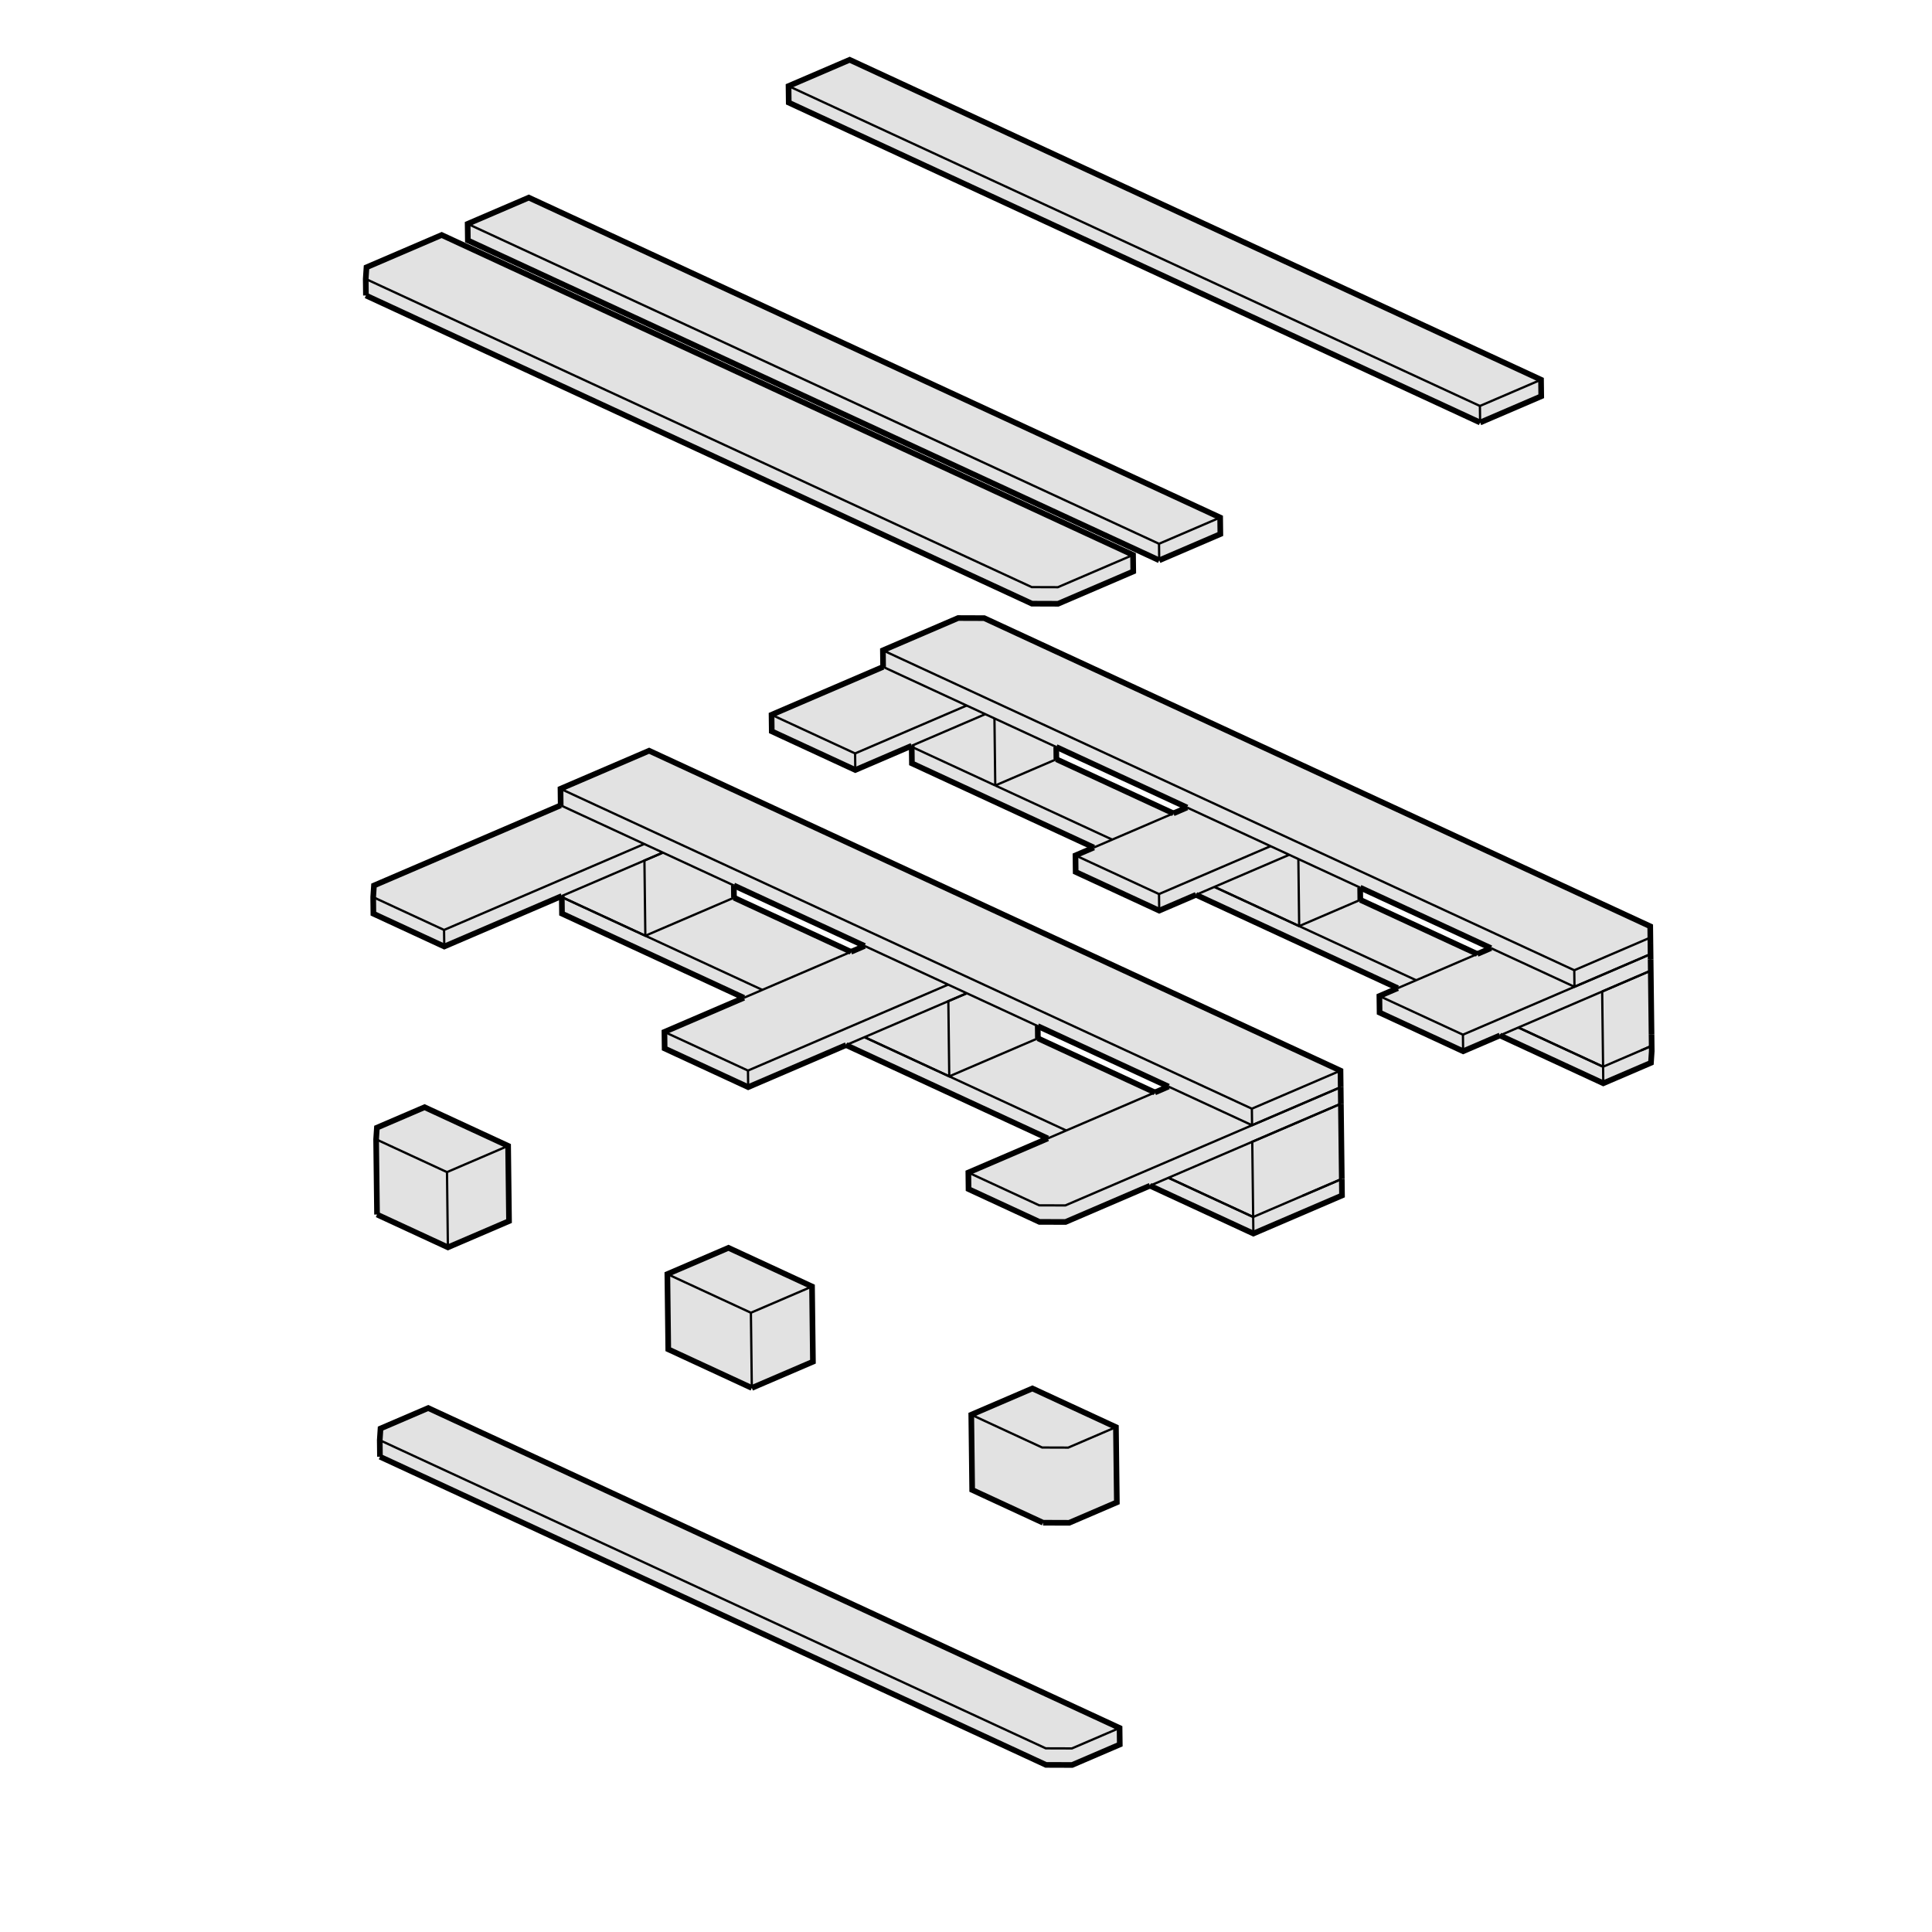 <?xml version="1.0" encoding="ascii"?>
<svg xmlns="http://www.w3.org/2000/svg" xmlns:inkscape="http://www.inkscape.org/namespaces/inkscape" height="1024" version="1.1" width="1024">
  <g id="RenderLayer_Contour" inkscape:groupmode="lineset" inkscape:label="RenderLayer_Contour">
    <g id="fills" inkscape:groupmode="layer" inkscape:label="fills">
      <path d=" M 552.837, 807.071 566.683, 807.119 591.951, 796.268 591.469, 756.405 547.191, 735.917 514.796, 749.829 515.277, 789.691 552.837, 807.071 z" fill="rgb(226, 226, 226)" fill-opacity="1.0" fill-rule="evenodd" stroke="none"/>
      <path d=" M 201.385, 772.086 554.388, 935.427 568.233, 935.475 593.502, 924.624 593.396, 915.854 226.957, 746.296 201.688, 757.147 201.279, 763.316 201.385, 772.086 z" fill="rgb(226, 226, 226)" fill-opacity="1.0" fill-rule="evenodd" stroke="none"/>
      <path d=" M 398.475, 735.644 430.870, 721.733 430.389, 681.870 386.111, 661.382 353.715, 675.294 354.197, 715.156 398.475, 735.644 z" fill="rgb(226, 226, 226)" fill-opacity="1.0" fill-rule="evenodd" stroke="none"/>
      <path d=" M 199.834, 643.729 237.394, 661.109 269.790, 647.197 269.308, 607.335 225.030, 586.847 199.762, 597.698 199.353, 603.867 199.834, 643.729 z" fill="rgb(226, 226, 226)" fill-opacity="1.0" fill-rule="evenodd" stroke="none"/>
      <path d=" M 193.950, 156.613 546.953, 319.954 560.798, 320.002 600.644, 302.891 600.538, 294.121 234.099, 124.563 194.253, 141.674 193.843, 147.843 193.950, 156.613 z" fill="rgb(226, 226, 226)" fill-opacity="1.0" fill-rule="evenodd" stroke="none"/>
      <path d=" M 710.592, 576.228 710.592, 576.228 710.592, 576.228 z" fill="rgb(226, 226, 226)" fill-opacity="1.0" fill-rule="evenodd" stroke="none"/>
      <path d=" M 614.412, 296.978 646.808, 283.067 646.702, 274.297 280.263, 104.739 247.867, 118.650 247.973, 127.420 614.412, 296.978 z" fill="rgb(226, 226, 226)" fill-opacity="1.0" fill-rule="evenodd" stroke="none"/>
      <path d=" M 784.489, 223.942 816.884, 210.031 816.778, 201.261 450.339, 31.702 417.944, 45.614 418.050, 54.384 784.489, 223.942 z" fill="rgb(226, 226, 226)" fill-opacity="1.0" fill-rule="evenodd" stroke="none"/>
      <path d=" M 570.025, 453.381 570.130, 462.151 614.409, 482.639 633.902, 474.268 740.824, 523.743 731.105, 527.916 731.211, 536.686 775.489, 557.174 794.983, 548.803 849.776, 574.157 875.045, 563.306 875.454, 557.137 875.348, 548.367 875.348, 548.367 874.866, 508.506 874.866, 508.505 874.760, 499.736 874.760, 499.735 874.654, 490.966 521.651, 327.625 507.806, 327.577 467.960, 344.688 468.066, 353.458 408.944, 378.846 409.050, 387.616 453.328, 408.104 483.225, 395.266 483.231, 395.829 483.231, 395.829 483.337, 404.599 579.743, 449.208 570.025, 453.381 z M 559.905, 402.406 559.905, 402.406 559.826, 395.917 629.146, 427.993 621.914, 431.099 559.905, 402.406 z  M 720.985, 476.941 720.985, 476.941 720.907, 470.452 790.227, 502.528 782.994, 505.634 720.985, 476.941 z" fill="rgb(226, 226, 226)" fill-opacity="1.0" fill-rule="evenodd" stroke="none"/>
      <path d=" M 352.165, 546.937 352.271, 555.707 396.549, 576.195 448.438, 553.912 555.359, 603.387 513.245, 621.472 513.351, 630.242 550.911, 647.622 564.756, 647.670 609.518, 628.447 664.312, 653.802 711.286, 633.630 711.180, 624.860 711.180, 624.860 711.180, 624.860 710.698, 584.998 710.698, 584.998 710.698, 584.998 710.592, 576.228 710.592, 576.228 710.486, 567.458 344.047, 397.900 297.074, 418.072 297.180, 426.841 198.211, 469.342 197.802, 475.511 197.908, 484.280 235.468, 501.660 297.760, 474.910 297.767, 475.473 297.767, 475.473 297.767, 475.473 297.873, 484.243 394.279, 528.852 352.165, 546.937 z M 389.018, 475.790 389.018, 475.790 388.940, 469.301 458.260, 501.377 451.027, 504.482 389.018, 475.790 z  M 550.099, 550.325 550.021, 543.836 619.341, 575.912 612.108, 579.018 550.099, 550.325 550.099, 550.325 z" fill="rgb(226, 226, 226)" fill-opacity="1.0" fill-rule="evenodd" stroke="none"/>
    </g>
    <g id="strokes" inkscape:groupmode="layer" inkscape:label="strokes">
      <path d=" M 394.279, 528.852 352.165, 546.937 352.271, 555.707 396.549, 576.195 448.438, 553.912 " fill="none" stroke="rgb(0, 0, 0)" stroke-linecap="butt" stroke-linejoin="mitter" stroke-opacity="1.0" stroke-width="3.0"/>
      <path d=" M 579.743, 449.208 570.025, 453.381 570.130, 462.151 614.409, 482.639 633.902, 474.268 " fill="none" stroke="rgb(0, 0, 0)" stroke-linecap="butt" stroke-linejoin="mitter" stroke-opacity="1.0" stroke-width="3.0"/>
      <path d=" M 468.066, 353.458 408.944, 378.846 409.050, 387.616 453.328, 408.104 483.225, 395.266 " fill="none" stroke="rgb(0, 0, 0)" stroke-linecap="butt" stroke-linejoin="mitter" stroke-opacity="1.0" stroke-width="3.0"/>
      <path d=" M 297.180, 426.841 205.294, 466.300 198.211, 469.342 197.802, 475.511 197.908, 484.280 235.468, 501.660 297.760, 474.910 " fill="none" stroke="rgb(0, 0, 0)" stroke-linecap="butt" stroke-linejoin="mitter" stroke-opacity="1.0" stroke-width="3.0"/>
      <path d=" M 555.359, 603.387 513.245, 621.472 513.351, 630.242 550.911, 647.622 564.756, 647.670 609.518, 628.447 " fill="none" stroke="rgb(0, 0, 0)" stroke-linecap="butt" stroke-linejoin="mitter" stroke-opacity="1.0" stroke-width="3.0"/>
      <path d=" M 710.698, 584.998 710.698, 584.998 710.592, 576.228 710.592, 576.228 " fill="none" stroke="rgb(0, 0, 0)" stroke-linecap="butt" stroke-linejoin="mitter" stroke-opacity="1.0" stroke-width="3.0"/>
      <path d=" M 740.824, 523.743 731.105, 527.916 731.211, 536.686 775.489, 557.174 794.983, 548.803 " fill="none" stroke="rgb(0, 0, 0)" stroke-linecap="butt" stroke-linejoin="mitter" stroke-opacity="1.0" stroke-width="3.0"/>
      <path d=" M 874.866, 508.506 874.866, 508.505 874.760, 499.736 874.760, 499.735 " fill="none" stroke="rgb(0, 0, 0)" stroke-linecap="butt" stroke-linejoin="mitter" stroke-opacity="1.0" stroke-width="3.0"/>
      <path d=" M 784.489, 223.942 816.884, 210.031 816.778, 201.261 726.023, 159.267 635.268, 117.273 544.513, 75.279 450.339, 31.702 417.944, 45.614 418.050, 54.384 508.805, 96.378 599.560, 138.372 690.315, 180.366 784.489, 223.942 " fill="none" stroke="rgb(0, 0, 0)" stroke-linecap="butt" stroke-linejoin="mitter" stroke-opacity="1.0" stroke-width="3.0"/>
      <path d=" M 614.412, 296.978 646.808, 283.067 646.702, 274.297 555.947, 232.303 465.192, 190.309 374.436, 148.315 280.263, 104.739 247.867, 118.650 247.973, 127.420 338.728, 169.414 429.483, 211.408 520.239, 253.402 614.412, 296.978 " fill="none" stroke="rgb(0, 0, 0)" stroke-linecap="butt" stroke-linejoin="mitter" stroke-opacity="1.0" stroke-width="3.0"/>
      <path d=" M 874.760, 499.735 874.654, 490.966 783.899, 448.972 693.144, 406.978 602.389, 364.983 521.651, 327.625 507.806, 327.577 467.960, 344.688 468.066, 353.458 " fill="none" stroke="rgb(0, 0, 0)" stroke-linecap="butt" stroke-linejoin="mitter" stroke-opacity="1.0" stroke-width="3.0"/>
      <path d=" M 710.592, 576.228 710.592, 576.228 710.592, 576.228 710.486, 567.458 619.731, 525.464 528.976, 483.470 438.221, 441.476 344.047, 397.900 297.074, 418.072 297.180, 426.841 " fill="none" stroke="rgb(0, 0, 0)" stroke-linecap="butt" stroke-linejoin="mitter" stroke-opacity="1.0" stroke-width="3.0"/>
      <path d=" M 193.950, 156.613 284.705, 198.607 375.460, 240.601 466.215, 282.595 546.953, 319.954 560.798, 320.002 600.644, 302.891 600.538, 294.121 509.783, 252.127 419.028, 210.133 328.273, 168.139 234.099, 124.563 194.253, 141.674 193.843, 147.843 193.950, 156.613 " fill="none" stroke="rgb(0, 0, 0)" stroke-linecap="butt" stroke-linejoin="mitter" stroke-opacity="1.0" stroke-width="3.0"/>
      <path d=" M 483.225, 395.266 483.231, 395.829 483.231, 395.829 " fill="none" stroke="rgb(0, 0, 0)" stroke-linecap="butt" stroke-linejoin="mitter" stroke-opacity="1.0" stroke-width="3.0"/>
      <path d=" M 559.905, 402.406 559.905, 402.406 559.826, 395.917 " fill="none" stroke="rgb(0, 0, 0)" stroke-linecap="butt" stroke-linejoin="mitter" stroke-opacity="1.0" stroke-width="3.0"/>
      <path d=" M 199.834, 643.729 237.394, 661.109 269.790, 647.197 269.308, 607.335 225.030, 586.847 199.762, 597.698 199.353, 603.867 199.834, 643.729 " fill="none" stroke="rgb(0, 0, 0)" stroke-linecap="butt" stroke-linejoin="mitter" stroke-opacity="1.0" stroke-width="3.0"/>
      <path d=" M 297.760, 474.910 297.767, 475.473 297.767, 475.473 " fill="none" stroke="rgb(0, 0, 0)" stroke-linecap="butt" stroke-linejoin="mitter" stroke-opacity="1.0" stroke-width="3.0"/>
      <path d=" M 389.018, 475.790 389.018, 475.790 388.940, 469.301 " fill="none" stroke="rgb(0, 0, 0)" stroke-linecap="butt" stroke-linejoin="mitter" stroke-opacity="1.0" stroke-width="3.0"/>
      <path d=" M 550.099, 550.325 550.099, 550.325 550.021, 543.836 " fill="none" stroke="rgb(0, 0, 0)" stroke-linecap="butt" stroke-linejoin="mitter" stroke-opacity="1.0" stroke-width="3.0"/>
      <path d=" M 398.475, 735.644 430.870, 721.733 430.389, 681.870 386.111, 661.382 353.715, 675.294 354.197, 715.156 398.475, 735.644 " fill="none" stroke="rgb(0, 0, 0)" stroke-linecap="butt" stroke-linejoin="mitter" stroke-opacity="1.0" stroke-width="3.0"/>
      <path d=" M 720.985, 476.941 720.985, 476.941 720.907, 470.452 " fill="none" stroke="rgb(0, 0, 0)" stroke-linecap="butt" stroke-linejoin="mitter" stroke-opacity="1.0" stroke-width="3.0"/>
      <path d=" M 483.231, 395.829 483.337, 404.599 574.093, 446.593 579.743, 449.208 " fill="none" stroke="rgb(0, 0, 0)" stroke-linecap="butt" stroke-linejoin="mitter" stroke-opacity="1.0" stroke-width="3.0"/>
      <path d=" M 794.983, 548.803 849.776, 574.157 875.045, 563.306 875.454, 557.137 875.348, 548.367 875.348, 548.367 " fill="none" stroke="rgb(0, 0, 0)" stroke-linecap="butt" stroke-linejoin="mitter" stroke-opacity="1.0" stroke-width="3.0"/>
      <path d=" M 609.518, 628.447 664.312, 653.802 711.286, 633.630 711.180, 624.860 711.180, 624.860 " fill="none" stroke="rgb(0, 0, 0)" stroke-linecap="butt" stroke-linejoin="mitter" stroke-opacity="1.0" stroke-width="3.0"/>
      <path d=" M 297.767, 475.473 297.767, 475.473 297.873, 484.243 388.628, 526.237 394.279, 528.852 " fill="none" stroke="rgb(0, 0, 0)" stroke-linecap="butt" stroke-linejoin="mitter" stroke-opacity="1.0" stroke-width="3.0"/>
      <path d=" M 201.385, 772.086 292.140, 814.080 382.895, 856.074 473.651, 898.068 554.388, 935.427 568.233, 935.475 593.502, 924.624 593.396, 915.854 502.641, 873.860 411.886, 831.866 321.130, 789.872 226.957, 746.296 201.688, 757.147 201.279, 763.316 201.385, 772.086 " fill="none" stroke="rgb(0, 0, 0)" stroke-linecap="butt" stroke-linejoin="mitter" stroke-opacity="1.0" stroke-width="3.0"/>
      <path d=" M 552.837, 807.071 566.683, 807.119 591.951, 796.268 591.469, 756.405 547.191, 735.917 514.796, 749.829 515.277, 789.691 552.837, 807.071 " fill="none" stroke="rgb(0, 0, 0)" stroke-linecap="butt" stroke-linejoin="mitter" stroke-opacity="1.0" stroke-width="3.0"/>
      <path d=" M 711.180, 624.860 711.180, 624.860 710.698, 584.998 710.698, 584.998 " fill="none" stroke="rgb(0, 0, 0)" stroke-linecap="butt" stroke-linejoin="mitter" stroke-opacity="1.0" stroke-width="3.0"/>
      <path d=" M 458.260, 501.377 451.027, 504.482 " fill="none" stroke="rgb(0, 0, 0)" stroke-linecap="butt" stroke-linejoin="mitter" stroke-opacity="1.0" stroke-width="3.0"/>
      <path d=" M 550.021, 543.836 619.341, 575.912 " fill="none" stroke="rgb(0, 0, 0)" stroke-linecap="butt" stroke-linejoin="mitter" stroke-opacity="1.0" stroke-width="3.0"/>
      <path d=" M 388.940, 469.301 458.260, 501.377 " fill="none" stroke="rgb(0, 0, 0)" stroke-linecap="butt" stroke-linejoin="mitter" stroke-opacity="1.0" stroke-width="3.0"/>
      <path d=" M 448.438, 553.912 539.193, 595.907 555.359, 603.387 " fill="none" stroke="rgb(0, 0, 0)" stroke-linecap="butt" stroke-linejoin="mitter" stroke-opacity="1.0" stroke-width="3.0"/>
      <path d=" M 619.341, 575.912 612.108, 579.018 " fill="none" stroke="rgb(0, 0, 0)" stroke-linecap="butt" stroke-linejoin="mitter" stroke-opacity="1.0" stroke-width="3.0"/>
      <path d=" M 629.146, 427.993 621.914, 431.099 " fill="none" stroke="rgb(0, 0, 0)" stroke-linecap="butt" stroke-linejoin="mitter" stroke-opacity="1.0" stroke-width="3.0"/>
      <path d=" M 451.027, 504.482 389.018, 475.790 " fill="none" stroke="rgb(0, 0, 0)" stroke-linecap="butt" stroke-linejoin="mitter" stroke-opacity="1.0" stroke-width="3.0"/>
      <path d=" M 612.108, 579.018 550.099, 550.325 " fill="none" stroke="rgb(0, 0, 0)" stroke-linecap="butt" stroke-linejoin="mitter" stroke-opacity="1.0" stroke-width="3.0"/>
      <path d=" M 720.907, 470.452 790.227, 502.528 " fill="none" stroke="rgb(0, 0, 0)" stroke-linecap="butt" stroke-linejoin="mitter" stroke-opacity="1.0" stroke-width="3.0"/>
      <path d=" M 559.826, 395.917 629.146, 427.993 " fill="none" stroke="rgb(0, 0, 0)" stroke-linecap="butt" stroke-linejoin="mitter" stroke-opacity="1.0" stroke-width="3.0"/>
      <path d=" M 790.227, 502.528 782.994, 505.634 " fill="none" stroke="rgb(0, 0, 0)" stroke-linecap="butt" stroke-linejoin="mitter" stroke-opacity="1.0" stroke-width="3.0"/>
      <path d=" M 633.902, 474.268 724.657, 516.262 740.824, 523.743 " fill="none" stroke="rgb(0, 0, 0)" stroke-linecap="butt" stroke-linejoin="mitter" stroke-opacity="1.0" stroke-width="3.0"/>
      <path d=" M 875.348, 548.367 874.866, 508.506 " fill="none" stroke="rgb(0, 0, 0)" stroke-linecap="butt" stroke-linejoin="mitter" stroke-opacity="1.0" stroke-width="3.0"/>
      <path d=" M 621.914, 431.099 559.905, 402.406 " fill="none" stroke="rgb(0, 0, 0)" stroke-linecap="butt" stroke-linejoin="mitter" stroke-opacity="1.0" stroke-width="3.0"/>
      <path d=" M 782.994, 505.634 720.985, 476.941 " fill="none" stroke="rgb(0, 0, 0)" stroke-linecap="butt" stroke-linejoin="mitter" stroke-opacity="1.0" stroke-width="3.0"/>
    </g>
  </g>
  <g id="RenderLayer_InLine" inkscape:groupmode="lineset" inkscape:label="RenderLayer_InLine">
    <g id="strokes" inkscape:groupmode="layer" inkscape:label="strokes">
      <path d=" M 396.443, 567.426 396.549, 576.195 " fill="none" stroke="rgb(0, 0, 0)" stroke-linecap="butt" stroke-linejoin="mitter" stroke-opacity="1.0" stroke-width="1.2"/>
      <path d=" M 502.538, 521.865 495.305, 524.971 486.117, 528.917 476.928, 532.863 467.740, 536.808 458.735, 540.675 449.546, 544.621 440.358, 548.567 438.557, 549.340 429.368, 553.286 420.180, 557.232 410.991, 561.178 401.803, 565.124 396.443, 567.426 387.367, 563.226 378.292, 559.027 369.216, 554.827 360.141, 550.628 352.165, 546.937 " fill="none" stroke="rgb(0, 0, 0)" stroke-linecap="butt" stroke-linejoin="mitter" stroke-opacity="1.0" stroke-width="1.2"/>
      <path d=" M 614.303, 473.870 614.409, 482.639 " fill="none" stroke="rgb(0, 0, 0)" stroke-linecap="butt" stroke-linejoin="mitter" stroke-opacity="1.0" stroke-width="1.2"/>
      <path d=" M 673.424, 448.481 666.192, 451.587 657.003, 455.533 647.815, 459.479 644.199, 461.031 635.011, 464.977 625.822, 468.923 624.021, 469.696 614.833, 473.642 614.303, 473.870 605.227, 469.670 596.152, 465.471 587.076, 461.271 578.001, 457.072 570.025, 453.381 " fill="none" stroke="rgb(0, 0, 0)" stroke-linecap="butt" stroke-linejoin="mitter" stroke-opacity="1.0" stroke-width="1.2"/>
      <path d=" M 453.222, 399.335 453.328, 408.104 " fill="none" stroke="rgb(0, 0, 0)" stroke-linecap="butt" stroke-linejoin="mitter" stroke-opacity="1.0" stroke-width="1.2"/>
      <path d=" M 512.344, 373.946 503.155, 377.892 493.967, 381.838 484.778, 385.783 483.119, 386.496 473.930, 390.442 464.741, 394.388 455.553, 398.334 453.222, 399.335 444.147, 395.135 435.071, 390.936 425.995, 386.736 416.920, 382.537 408.944, 378.846 " fill="none" stroke="rgb(0, 0, 0)" stroke-linecap="butt" stroke-linejoin="mitter" stroke-opacity="1.0" stroke-width="1.2"/>
      <path d=" M 235.362, 492.890 235.468, 501.660 " fill="none" stroke="rgb(0, 0, 0)" stroke-linecap="butt" stroke-linejoin="mitter" stroke-opacity="1.0" stroke-width="1.2"/>
      <path d=" M 341.457, 447.330 332.269, 451.276 323.080, 455.222 313.892, 459.167 304.703, 463.113 297.654, 466.140 288.466, 470.086 279.277, 474.032 270.088, 477.978 260.900, 481.924 251.711, 485.870 242.523, 489.815 235.362, 492.890 226.287, 488.691 217.211, 484.492 208.136, 480.292 199.060, 476.093 197.802, 475.511 " fill="none" stroke="rgb(0, 0, 0)" stroke-linecap="butt" stroke-linejoin="mitter" stroke-opacity="1.0" stroke-width="1.2"/>
      <path d=" M 710.592, 576.228 710.592, 576.228 701.403, 580.174 700.817, 580.426 691.629, 584.372 682.440, 588.317 673.251, 592.263 664.063, 596.209 663.619, 596.400 656.386, 599.506 647.197, 603.452 638.009, 607.398 628.820, 611.343 619.815, 615.210 610.627, 619.156 601.438, 623.102 599.638, 623.875 590.449, 627.821 581.260, 631.767 572.072, 635.713 564.650, 638.900 554.650, 638.865 550.805, 638.852 541.730, 634.653 532.654, 630.453 523.579, 626.254 514.503, 622.054 513.245, 621.472 " fill="none" stroke="rgb(0, 0, 0)" stroke-linecap="butt" stroke-linejoin="mitter" stroke-opacity="1.0" stroke-width="1.2"/>
      <path d=" M 874.760, 499.736 874.352, 505.905 871.704, 507.042 862.515, 510.988 858.120, 512.875 848.931, 516.821 839.742, 520.767 834.505, 523.016 827.272, 526.122 818.084, 530.068 808.895, 534.014 805.280, 535.566 796.091, 539.512 786.903, 543.458 785.102, 544.231 775.913, 548.177 775.383, 548.405 " fill="none" stroke="rgb(0, 0, 0)" stroke-linecap="butt" stroke-linejoin="mitter" stroke-opacity="1.0" stroke-width="1.2"/>
      <path d=" M 731.105, 527.916 740.181, 532.116 749.256, 536.315 758.332, 540.515 767.407, 544.714 775.383, 548.405 775.489, 557.174 " fill="none" stroke="rgb(0, 0, 0)" stroke-linecap="butt" stroke-linejoin="mitter" stroke-opacity="1.0" stroke-width="1.2"/>
      <path d=" M 794.983, 548.803 804.171, 544.857 804.758, 544.606 805.386, 544.336 814.574, 540.390 823.763, 536.444 827.378, 534.892 836.567, 530.946 837.153, 530.694 837.781, 530.424 846.970, 526.478 849.189, 525.525 858.377, 521.580 867.566, 517.634 874.457, 514.674 874.473, 514.439 874.866, 508.506 " fill="none" stroke="rgb(0, 0, 0)" stroke-linecap="butt" stroke-linejoin="mitter" stroke-opacity="1.0" stroke-width="1.2"/>
      <path d=" M 417.944, 45.614 427.019, 49.813 436.095, 54.013 445.170, 58.212 454.246, 62.412 463.321, 66.611 472.397, 70.811 481.472, 75.010 490.548, 79.209 499.623, 83.409 508.699, 87.608 517.774, 91.808 526.850, 96.007 535.925, 100.206 545.001, 104.406 554.076, 108.605 563.152, 112.805 572.227, 117.004 581.303, 121.204 590.378, 125.403 599.454, 129.602 608.529, 133.802 617.605, 138.001 626.680, 142.201 635.756, 146.400 644.831, 150.599 653.907, 154.799 662.982, 158.998 672.058, 163.198 681.133, 167.397 690.209, 171.596 699.285, 175.796 708.360, 179.995 717.436, 184.195 726.511, 188.394 735.587, 192.594 744.662, 196.793 753.738, 200.992 762.813, 205.192 771.889, 209.391 784.383, 215.172 " fill="none" stroke="rgb(0, 0, 0)" stroke-linecap="butt" stroke-linejoin="mitter" stroke-opacity="1.0" stroke-width="1.2"/>
      <path d=" M 784.489, 223.942 784.383, 215.172 793.571, 211.227 802.760, 207.281 811.948, 203.335 816.778, 201.261 " fill="none" stroke="rgb(0, 0, 0)" stroke-linecap="butt" stroke-linejoin="mitter" stroke-opacity="1.0" stroke-width="1.2"/>
      <path d=" M 247.867, 118.650 256.943, 122.850 266.018, 127.049 275.094, 131.248 284.169, 135.448 293.245, 139.647 302.320, 143.847 311.396, 148.046 320.471, 152.246 329.547, 156.445 338.622, 160.644 347.698, 164.844 356.773, 169.043 365.849, 173.243 374.924, 177.442 384.000, 181.641 393.075, 185.841 402.151, 190.040 411.226, 194.240 420.302, 198.439 429.377, 202.639 438.453, 206.838 447.528, 211.037 456.604, 215.237 465.679, 219.436 474.755, 223.636 483.830, 227.835 492.906, 232.034 501.982, 236.234 511.057, 240.433 520.133, 244.633 529.208, 248.832 538.284, 253.031 547.359, 257.231 556.435, 261.430 565.510, 265.630 574.586, 269.829 583.661, 274.029 592.737, 278.228 601.812, 282.427 614.306, 288.209 " fill="none" stroke="rgb(0, 0, 0)" stroke-linecap="butt" stroke-linejoin="mitter" stroke-opacity="1.0" stroke-width="1.2"/>
      <path d=" M 614.412, 296.978 614.306, 288.209 623.495, 284.263 632.683, 280.317 641.872, 276.371 646.702, 274.297 " fill="none" stroke="rgb(0, 0, 0)" stroke-linecap="butt" stroke-linejoin="mitter" stroke-opacity="1.0" stroke-width="1.2"/>
      <path d=" M 468.066, 353.458 468.066, 353.458 477.141, 357.657 477.947, 358.030 482.802, 360.276 491.877, 364.476 500.953, 368.675 510.028, 372.874 512.344, 373.946 521.419, 378.145 522.225, 378.518 527.080, 380.764 536.155, 384.964 545.231, 389.163 554.306, 393.363 559.826, 395.917 " fill="none" stroke="rgb(0, 0, 0)" stroke-linecap="butt" stroke-linejoin="mitter" stroke-opacity="1.0" stroke-width="1.2"/>
      <path d=" M 790.227, 502.528 799.302, 506.727 800.108, 507.100 804.963, 509.346 814.038, 513.546 823.114, 517.745 832.189, 521.945 834.505, 523.016 834.505, 523.016 837.675, 521.655 839.308, 520.953 848.497, 517.008 857.685, 513.062 858.120, 512.875 867.308, 508.929 871.704, 507.042 871.704, 507.042 874.351, 505.905 874.760, 499.736 874.760, 499.735 " fill="none" stroke="rgb(0, 0, 0)" stroke-linecap="butt" stroke-linejoin="mitter" stroke-opacity="1.0" stroke-width="1.2"/>
      <path d=" M 834.399, 514.246 843.587, 510.300 852.776, 506.355 861.823, 502.470 871.011, 498.524 871.598, 498.272 874.246, 497.135 874.654, 490.966 " fill="none" stroke="rgb(0, 0, 0)" stroke-linecap="butt" stroke-linejoin="mitter" stroke-opacity="1.0" stroke-width="1.2"/>
      <path d=" M 467.960, 344.688 477.035, 348.887 477.841, 349.260 486.916, 353.459 487.722, 353.832 496.797, 358.031 505.873, 362.231 514.948, 366.430 524.024, 370.630 532.000, 374.320 541.075, 378.520 550.151, 382.719 559.226, 386.919 559.721, 387.147 568.796, 391.347 577.872, 395.546 586.947, 399.746 596.023, 403.945 605.098, 408.144 614.174, 412.344 623.249, 416.543 632.325, 420.743 638.921, 423.795 647.997, 427.994 648.802, 428.367 657.878, 432.566 666.953, 436.766 676.029, 440.965 685.104, 445.165 693.080, 448.855 702.156, 453.055 711.231, 457.254 720.307, 461.454 720.801, 461.682 729.877, 465.882 738.952, 470.081 748.028, 474.281 757.103, 478.480 766.179, 482.679 775.254, 486.879 784.330, 491.078 793.405, 495.278 800.002, 498.330 809.077, 502.529 809.883, 502.902 818.958, 507.102 828.034, 511.301 834.399, 514.246 834.505, 523.016 " fill="none" stroke="rgb(0, 0, 0)" stroke-linecap="butt" stroke-linejoin="mitter" stroke-opacity="1.0" stroke-width="1.2"/>
      <path d=" M 619.341, 575.912 628.416, 580.111 629.221, 580.484 629.221, 580.484 638.297, 584.683 647.372, 588.883 656.448, 593.082 663.619, 596.400 663.619, 596.400 666.789, 595.039 675.977, 591.093 685.166, 587.147 694.355, 583.201 700.817, 580.426 700.817, 580.426 710.006, 576.480 710.592, 576.228 " fill="none" stroke="rgb(0, 0, 0)" stroke-linecap="butt" stroke-linejoin="mitter" stroke-opacity="1.0" stroke-width="1.2"/>
      <path d=" M 297.180, 426.841 297.180, 426.842 306.255, 431.041 307.060, 431.414 307.060, 431.414 316.136, 435.613 325.211, 439.812 334.287, 444.012 341.457, 447.330 344.662, 448.813 351.338, 451.902 351.338, 451.902 360.414, 456.101 369.489, 460.301 378.565, 464.500 387.640, 468.700 388.940, 469.301 " fill="none" stroke="rgb(0, 0, 0)" stroke-linecap="butt" stroke-linejoin="mitter" stroke-opacity="1.0" stroke-width="1.2"/>
      <path d=" M 297.074, 418.072 306.149, 422.271 306.954, 422.644 316.030, 426.843 316.835, 427.216 325.911, 431.415 334.986, 435.615 344.062, 439.814 353.137, 444.014 361.113, 447.704 370.189, 451.904 379.264, 456.103 388.340, 460.302 388.834, 460.531 397.910, 464.731 406.985, 468.930 416.061, 473.129 425.136, 477.329 434.212, 481.528 443.287, 485.728 452.363, 489.927 461.438, 494.127 468.035, 497.179 477.110, 501.378 477.916, 501.751 486.991, 505.950 496.067, 510.150 505.142, 514.349 514.218, 518.549 522.194, 522.239 531.269, 526.439 540.345, 530.638 549.420, 534.838 549.915, 535.066 558.990, 539.266 568.066, 543.465 577.141, 547.665 586.217, 551.864 595.292, 556.063 604.368, 560.263 613.443, 564.462 622.519, 568.662 629.115, 571.714 638.191, 575.913 638.996, 576.286 648.072, 580.485 657.147, 584.685 663.513, 587.630 " fill="none" stroke="rgb(0, 0, 0)" stroke-linecap="butt" stroke-linejoin="mitter" stroke-opacity="1.0" stroke-width="1.2"/>
      <path d=" M 663.619, 596.400 663.513, 587.630 672.701, 583.684 681.890, 579.739 690.936, 575.854 700.125, 571.908 700.711, 571.656 709.900, 567.710 710.486, 567.458 " fill="none" stroke="rgb(0, 0, 0)" stroke-linecap="butt" stroke-linejoin="mitter" stroke-opacity="1.0" stroke-width="1.2"/>
      <path d=" M 193.843, 147.843 202.919, 152.043 211.995, 156.242 221.070, 160.441 230.146, 164.641 239.221, 168.840 248.297, 173.040 257.372, 177.239 266.448, 181.438 275.523, 185.638 284.599, 189.837 293.674, 194.037 302.750, 198.236 311.825, 202.436 320.901, 206.635 329.976, 210.834 339.052, 215.034 348.127, 219.233 357.203, 223.433 366.278, 227.632 375.354, 231.831 384.429, 236.031 393.505, 240.230 402.580, 244.430 411.656, 248.629 420.731, 252.828 429.807, 257.028 438.882, 261.227 447.958, 265.427 457.033, 269.626 466.109, 273.826 475.184, 278.025 484.260, 282.224 493.335, 286.424 502.411, 290.623 511.486, 294.823 520.562, 299.022 529.637, 303.221 538.713, 307.421 546.847, 311.184 556.846, 311.219 560.692, 311.232 569.880, 307.287 579.069, 303.341 588.257, 299.395 597.446, 295.449 600.538, 294.121 " fill="none" stroke="rgb(0, 0, 0)" stroke-linecap="butt" stroke-linejoin="mitter" stroke-opacity="1.0" stroke-width="1.2"/>
      <path d=" M 199.353, 603.867 208.428, 608.067 217.504, 612.266 226.579, 616.465 235.655, 620.665 236.913, 621.247 " fill="none" stroke="rgb(0, 0, 0)" stroke-linecap="butt" stroke-linejoin="mitter" stroke-opacity="1.0" stroke-width="1.2"/>
      <path d=" M 237.394, 661.109 237.274, 651.110 237.153, 641.111 237.032, 631.111 236.913, 621.247 246.101, 617.301 255.290, 613.355 264.479, 609.409 269.308, 607.335 " fill="none" stroke="rgb(0, 0, 0)" stroke-linecap="butt" stroke-linejoin="mitter" stroke-opacity="1.0" stroke-width="1.2"/>
      <path d=" M 297.767, 475.473 306.843, 479.673 307.648, 480.046 316.723, 484.245 325.799, 488.444 334.355, 492.404 342.046, 495.961 342.047, 495.961 351.235, 492.015 360.424, 488.069 369.613, 484.123 378.801, 480.177 379.244, 479.987 388.432, 476.042 389.018, 475.790 " fill="none" stroke="rgb(0, 0, 0)" stroke-linecap="butt" stroke-linejoin="mitter" stroke-opacity="1.0" stroke-width="1.2"/>
      <path d=" M 342.045, 495.962 341.924, 485.962 341.803, 475.963 341.683, 465.964 341.570, 456.663 341.563, 456.099 341.563, 456.099 350.752, 452.154 351.338, 451.902 " fill="none" stroke="rgb(0, 0, 0)" stroke-linecap="butt" stroke-linejoin="mitter" stroke-opacity="1.0" stroke-width="1.2"/>
      <path d=" M 458.841, 549.445 458.848, 550.008 467.923, 554.208 476.999, 558.407 486.074, 562.607 495.150, 566.806 503.126, 570.497 512.314, 566.551 521.503, 562.605 530.691, 558.659 539.880, 554.713 540.324, 554.523 549.513, 550.577 550.099, 550.325 " fill="none" stroke="rgb(0, 0, 0)" stroke-linecap="butt" stroke-linejoin="mitter" stroke-opacity="1.0" stroke-width="1.2"/>
      <path d=" M 503.126, 570.497 503.005, 560.498 502.884, 550.498 502.763, 540.499 502.644, 530.635 502.644, 530.635 505.186, 529.543 512.419, 526.437 " fill="none" stroke="rgb(0, 0, 0)" stroke-linecap="butt" stroke-linejoin="mitter" stroke-opacity="1.0" stroke-width="1.2"/>
      <path d=" M 353.715, 675.294 362.791, 679.493 371.866, 683.692 380.942, 687.892 390.017, 692.091 397.993, 695.782 " fill="none" stroke="rgb(0, 0, 0)" stroke-linecap="butt" stroke-linejoin="mitter" stroke-opacity="1.0" stroke-width="1.2"/>
      <path d=" M 398.475, 735.644 398.354, 725.645 398.233, 715.646 398.113, 705.646 397.993, 695.782 407.182, 691.836 416.371, 687.890 425.559, 683.944 430.389, 681.870 " fill="none" stroke="rgb(0, 0, 0)" stroke-linecap="butt" stroke-linejoin="mitter" stroke-opacity="1.0" stroke-width="1.2"/>
      <path d=" M 644.305, 469.801 644.312, 470.364 644.312, 470.364 653.387, 474.564 662.463, 478.763 671.538, 482.963 680.614, 487.162 688.590, 490.853 688.590, 490.853 697.779, 486.907 706.967, 482.961 711.211, 481.139 720.399, 477.193 720.985, 476.941 " fill="none" stroke="rgb(0, 0, 0)" stroke-linecap="butt" stroke-linejoin="mitter" stroke-opacity="1.0" stroke-width="1.2"/>
      <path d=" M 869.854, 556.720 874.939, 554.537 875.348, 548.367 " fill="none" stroke="rgb(0, 0, 0)" stroke-linecap="butt" stroke-linejoin="mitter" stroke-opacity="1.0" stroke-width="1.2"/>
      <path d=" M 849.776, 574.157 849.670, 565.388 849.670, 565.388 840.595, 561.188 831.519, 556.989 822.444, 552.789 813.368, 548.590 805.392, 544.899 804.758, 544.606 " fill="none" stroke="rgb(0, 0, 0)" stroke-linecap="butt" stroke-linejoin="mitter" stroke-opacity="1.0" stroke-width="1.2"/>
      <path d=" M 805.386, 544.336 805.392, 544.899 805.392, 544.899 814.468, 549.099 823.543, 553.298 832.619, 557.498 841.694, 561.697 849.670, 565.388 849.670, 565.388 858.859, 561.442 868.048, 557.496 869.854, 556.720 872.291, 555.674 874.939, 554.537 875.348, 548.367 875.348, 548.367 " fill="none" stroke="rgb(0, 0, 0)" stroke-linecap="butt" stroke-linejoin="mitter" stroke-opacity="1.0" stroke-width="1.2"/>
      <path d=" M 849.189, 525.525 858.377, 521.580 867.566, 517.634 874.457, 514.674 874.473, 514.439 874.866, 508.505 " fill="none" stroke="rgb(0, 0, 0)" stroke-linecap="butt" stroke-linejoin="mitter" stroke-opacity="1.0" stroke-width="1.2"/>
      <path d=" M 849.670, 565.388 849.550, 555.388 849.429, 545.389 849.319, 536.324 849.198, 526.324 849.189, 525.525 849.189, 525.525 " fill="none" stroke="rgb(0, 0, 0)" stroke-linecap="butt" stroke-linejoin="mitter" stroke-opacity="1.0" stroke-width="1.2"/>
      <path d=" M 297.767, 475.473 306.842, 479.673 315.918, 483.872 324.994, 488.072 334.355, 492.404 342.045, 495.962 351.121, 500.161 360.196, 504.361 369.272, 508.560 378.347, 512.759 387.423, 516.959 396.498, 521.158 404.054, 524.654 " fill="none" stroke="rgb(0, 0, 0)" stroke-linecap="butt" stroke-linejoin="mitter" stroke-opacity="1.0" stroke-width="1.2"/>
      <path d=" M 664.206, 645.032 664.206, 645.032 " fill="none" stroke="rgb(0, 0, 0)" stroke-linecap="butt" stroke-linejoin="mitter" stroke-opacity="1.0" stroke-width="1.2"/>
      <path d=" M 619.293, 624.250 628.369, 628.449 637.444, 632.649 646.520, 636.848 655.595, 641.047 664.206, 645.032 664.312, 653.802 " fill="none" stroke="rgb(0, 0, 0)" stroke-linecap="butt" stroke-linejoin="mitter" stroke-opacity="1.0" stroke-width="1.2"/>
      <path d=" M 201.279, 763.316 210.355, 767.515 219.430, 771.715 228.506, 775.914 237.581, 780.114 246.657, 784.313 255.732, 788.513 264.808, 792.712 273.883, 796.911 282.959, 801.111 292.034, 805.310 301.110, 809.510 310.185, 813.709 319.261, 817.908 328.336, 822.108 337.412, 826.307 346.487, 830.507 355.563, 834.706 364.638, 838.906 373.714, 843.105 382.789, 847.304 391.865, 851.504 400.940, 855.703 410.016, 859.903 419.091, 864.102 428.167, 868.301 437.242, 872.501 446.318, 876.700 455.393, 880.900 464.469, 885.099 473.544, 889.298 482.620, 893.498 491.695, 897.697 500.771, 901.897 509.847, 906.096 518.922, 910.296 527.998, 914.495 537.073, 918.694 546.149, 922.894 554.282, 926.657 564.282, 926.692 568.127, 926.705 577.316, 922.760 586.504, 918.814 593.396, 915.854 " fill="none" stroke="rgb(0, 0, 0)" stroke-linecap="butt" stroke-linejoin="mitter" stroke-opacity="1.0" stroke-width="1.2"/>
      <path d=" M 514.796, 749.829 523.871, 754.028 532.947, 758.227 542.022, 762.427 551.098, 766.626 552.356, 767.208 562.356, 767.243 566.201, 767.256 575.390, 763.311 584.578, 759.365 591.469, 756.405 " fill="none" stroke="rgb(0, 0, 0)" stroke-linecap="butt" stroke-linejoin="mitter" stroke-opacity="1.0" stroke-width="1.2"/>
      <path d=" M 619.921, 623.980 619.928, 624.544 629.004, 628.743 638.079, 632.942 647.155, 637.142 656.230, 641.341 664.206, 645.032 664.206, 645.032 673.395, 641.086 682.583, 637.140 690.439, 633.767 699.627, 629.821 701.405, 629.058 710.593, 625.112 711.180, 624.860 " fill="none" stroke="rgb(0, 0, 0)" stroke-linecap="butt" stroke-linejoin="mitter" stroke-opacity="1.0" stroke-width="1.2"/>
      <path d=" M 664.206, 645.032 664.085, 635.033 663.964, 625.033 663.844, 615.034 663.724, 605.170 663.724, 605.170 666.267, 604.078 675.455, 600.132 679.204, 598.522 688.393, 594.576 697.582, 590.630 706.770, 586.684 710.698, 584.998 " fill="none" stroke="rgb(0, 0, 0)" stroke-linecap="butt" stroke-linejoin="mitter" stroke-opacity="1.0" stroke-width="1.2"/>
      <path d=" M 297.760, 474.910 306.949, 470.964 316.137, 467.018 325.326, 463.072 334.514, 459.127 341.563, 456.099 344.734, 454.738 351.338, 451.902 " fill="none" stroke="rgb(0, 0, 0)" stroke-linecap="butt" stroke-linejoin="mitter" stroke-opacity="1.0" stroke-width="1.2"/>
      <path d=" M 451.027, 504.482 441.839, 508.428 441.252, 508.680 432.064, 512.626 422.875, 516.572 413.687, 520.518 404.498, 524.464 404.054, 524.654 394.865, 528.600 394.279, 528.852 " fill="none" stroke="rgb(0, 0, 0)" stroke-linecap="butt" stroke-linejoin="mitter" stroke-opacity="1.0" stroke-width="1.2"/>
      <path d=" M 483.231, 395.829 492.307, 400.029 493.112, 400.401 502.188, 404.601 511.263, 408.800 520.339, 413.000 527.509, 416.318 " fill="none" stroke="rgb(0, 0, 0)" stroke-linecap="butt" stroke-linejoin="mitter" stroke-opacity="1.0" stroke-width="1.2"/>
      <path d=" M 527.080, 380.764 527.158, 387.253 527.279, 397.253 527.400, 407.252 527.509, 416.318 " fill="none" stroke="rgb(0, 0, 0)" stroke-linecap="butt" stroke-linejoin="mitter" stroke-opacity="1.0" stroke-width="1.2"/>
      <path d=" M 448.438, 553.912 457.626, 549.967 458.213, 549.715 458.841, 549.445 468.029, 545.499 477.218, 541.553 486.406, 537.607 495.411, 533.741 502.644, 530.635 505.186, 529.543 505.814, 529.273 512.419, 526.437 " fill="none" stroke="rgb(0, 0, 0)" stroke-linecap="butt" stroke-linejoin="mitter" stroke-opacity="1.0" stroke-width="1.2"/>
      <path d=" M 483.225, 395.266 492.413, 391.320 501.602, 387.374 510.790, 383.428 519.979, 379.482 522.225, 378.518 " fill="none" stroke="rgb(0, 0, 0)" stroke-linecap="butt" stroke-linejoin="mitter" stroke-opacity="1.0" stroke-width="1.2"/>
      <path d=" M 527.509, 416.318 536.698, 412.372 545.887, 408.426 550.130, 406.604 559.319, 402.658 559.905, 402.406 " fill="none" stroke="rgb(0, 0, 0)" stroke-linecap="butt" stroke-linejoin="mitter" stroke-opacity="1.0" stroke-width="1.2"/>
      <path d=" M 458.260, 501.377 467.335, 505.576 468.141, 505.949 468.141, 505.949 477.216, 510.148 486.292, 514.347 495.367, 518.547 502.538, 521.865 505.743, 523.348 512.419, 526.437 512.419, 526.437 521.494, 530.636 530.570, 534.836 539.645, 539.035 548.721, 543.235 550.021, 543.836 " fill="none" stroke="rgb(0, 0, 0)" stroke-linecap="butt" stroke-linejoin="mitter" stroke-opacity="1.0" stroke-width="1.2"/>
      <path d=" M 458.213, 549.715 467.288, 553.914 476.364, 558.114 485.439, 562.313 494.515, 566.512 503.590, 570.712 512.666, 574.911 521.741, 579.111 530.817, 583.310 539.892, 587.509 548.968, 591.709 558.043, 595.908 565.134, 599.189 " fill="none" stroke="rgb(0, 0, 0)" stroke-linecap="butt" stroke-linejoin="mitter" stroke-opacity="1.0" stroke-width="1.2"/>
      <path d=" M 612.108, 579.018 602.919, 582.963 602.333, 583.215 593.144, 587.161 583.956, 591.107 574.767, 595.053 565.579, 598.999 565.134, 599.189 555.946, 603.135 555.359, 603.387 " fill="none" stroke="rgb(0, 0, 0)" stroke-linecap="butt" stroke-linejoin="mitter" stroke-opacity="1.0" stroke-width="1.2"/>
      <path d=" M 621.914, 431.099 612.725, 435.044 612.139, 435.296 602.950, 439.242 593.762, 443.188 589.518, 445.010 580.330, 448.956 579.743, 449.208 " fill="none" stroke="rgb(0, 0, 0)" stroke-linecap="butt" stroke-linejoin="mitter" stroke-opacity="1.0" stroke-width="1.2"/>
      <path d=" M 688.160, 455.300 688.239, 461.788 688.360, 471.788 688.480, 481.787 688.590, 490.853 " fill="none" stroke="rgb(0, 0, 0)" stroke-linecap="butt" stroke-linejoin="mitter" stroke-opacity="1.0" stroke-width="1.2"/>
      <path d=" M 609.518, 628.447 618.707, 624.502 619.293, 624.250 619.921, 623.980 629.110, 620.034 638.298, 616.088 647.487, 612.142 656.492, 608.276 663.724, 605.170 666.267, 604.078 666.895, 603.808 676.083, 599.862 679.204, 598.522 688.393, 594.576 697.582, 590.630 706.770, 586.684 710.698, 584.998 " fill="none" stroke="rgb(0, 0, 0)" stroke-linecap="butt" stroke-linejoin="mitter" stroke-opacity="1.0" stroke-width="1.2"/>
      <path d=" M 690.439, 633.767 699.627, 629.821 708.816, 625.875 711.180, 624.860 " fill="none" stroke="rgb(0, 0, 0)" stroke-linecap="butt" stroke-linejoin="mitter" stroke-opacity="1.0" stroke-width="1.2"/>
      <path d=" M 633.902, 474.268 643.091, 470.322 643.677, 470.071 644.305, 469.801 653.494, 465.855 662.682, 461.909 666.298, 460.357 675.486, 456.411 676.073, 456.159 676.701, 455.889 683.305, 453.053 " fill="none" stroke="rgb(0, 0, 0)" stroke-linecap="butt" stroke-linejoin="mitter" stroke-opacity="1.0" stroke-width="1.2"/>
      <path d=" M 629.146, 427.993 638.222, 432.192 639.027, 432.565 643.882, 434.811 652.958, 439.011 662.033, 443.210 671.109, 447.409 673.424, 448.481 676.629, 449.964 683.305, 453.053 688.160, 455.300 697.236, 459.499 706.311, 463.698 715.387, 467.898 720.907, 470.452 " fill="none" stroke="rgb(0, 0, 0)" stroke-linecap="butt" stroke-linejoin="mitter" stroke-opacity="1.0" stroke-width="1.2"/>
      <path d=" M 782.994, 505.634 773.806, 509.579 773.219, 509.831 764.031, 513.777 754.842, 517.723 750.599, 519.545 741.410, 523.491 740.824, 523.743 " fill="none" stroke="rgb(0, 0, 0)" stroke-linecap="butt" stroke-linejoin="mitter" stroke-opacity="1.0" stroke-width="1.2"/>
      <path d=" M 643.677, 470.071 644.312, 470.364 653.387, 474.564 662.463, 478.763 671.538, 482.963 680.614, 487.162 688.590, 490.853 697.665, 495.052 706.741, 499.251 715.816, 503.451 724.892, 507.650 733.968, 511.850 743.043, 516.049 750.599, 519.545 " fill="none" stroke="rgb(0, 0, 0)" stroke-linecap="butt" stroke-linejoin="mitter" stroke-opacity="1.0" stroke-width="1.2"/>
      <path d=" M 527.509, 416.318 536.585, 420.517 545.660, 424.716 554.736, 428.916 563.811, 433.115 572.887, 437.315 581.962, 441.514 589.518, 445.010 " fill="none" stroke="rgb(0, 0, 0)" stroke-linecap="butt" stroke-linejoin="mitter" stroke-opacity="1.0" stroke-width="1.2"/>
    </g>
  </g>
</svg>
